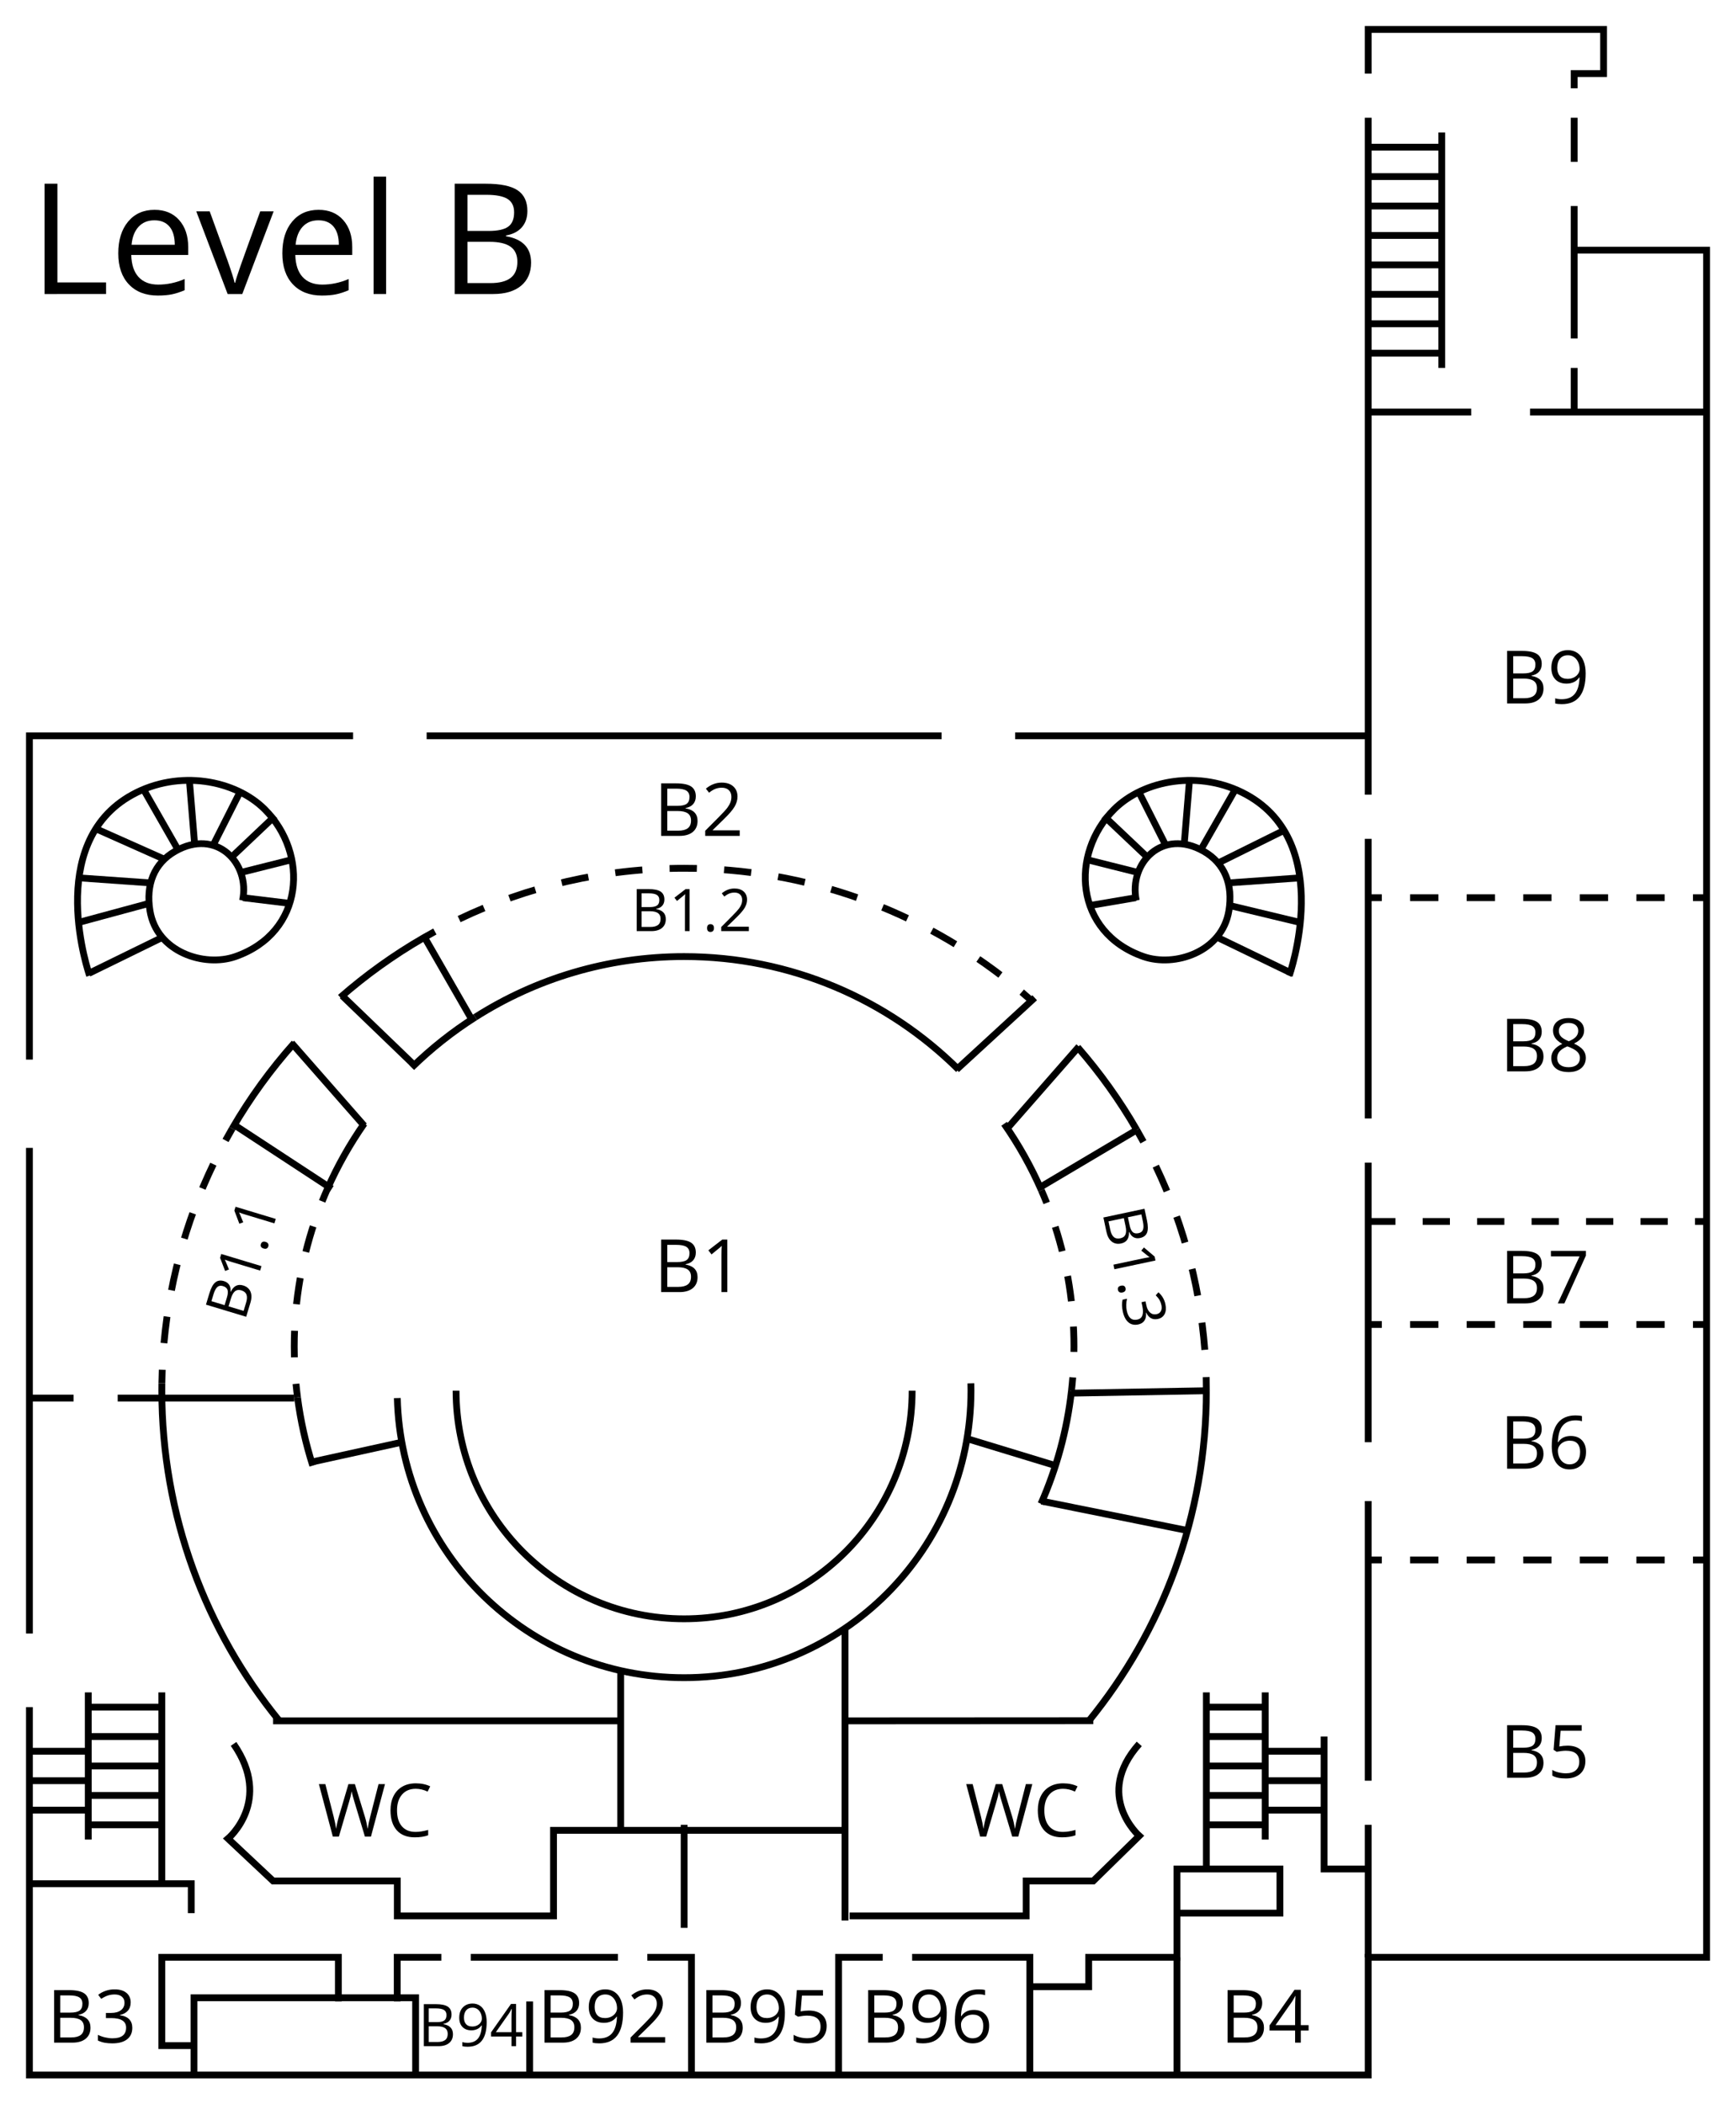 <svg xmlns="http://www.w3.org/2000/svg" xmlns:xlink="http://www.w3.org/1999/xlink" id="Layer_1" width="1020" height="1236" x="0" y="0" enable-background="new 0 0 1020 1236" version="1.1" viewBox="0 0 1020 1236" xml:space="preserve"><g><polyline fill="none" stroke="#000" stroke-miterlimit="10" stroke-width="4" points="17.288 622.373 17.288 432.203 207.458 432.203"/><line x1="250.678" x2="553.221" y1="432.203" y2="432.203" fill="none" stroke="#000" stroke-miterlimit="10" stroke-width="4"/><line x1="17.288" x2="43.22" y1="821.187" y2="821.187" fill="none" stroke="#000" stroke-miterlimit="10" stroke-width="4"/><line x1="596.44" x2="803.898" y1="432.203" y2="432.203" fill="none" stroke="#000" stroke-miterlimit="10" stroke-width="4"/><g><g><line x1="803.898" x2="811.898" y1="527.288" y2="527.288" fill="none" stroke="#000" stroke-miterlimit="10" stroke-width="4"/><line x1="828.518" x2="986.402" y1="527.288" y2="527.288" fill="none" stroke="#000" stroke-dasharray="16.619 16.619" stroke-miterlimit="10" stroke-width="4"/><line x1="994.712" x2="1002.712" y1="527.288" y2="527.288" fill="none" stroke="#000" stroke-miterlimit="10" stroke-width="4"/></g></g><line x1="803.898" x2="1002.712" y1="717.458" y2="717.458" fill="none" stroke="#000" stroke-dasharray="16 16" stroke-miterlimit="10" stroke-width="4"/><g><g><line x1="803.898" x2="811.898" y1="777.966" y2="777.966" fill="none" stroke="#000" stroke-miterlimit="10" stroke-width="4"/><line x1="828.518" x2="986.402" y1="777.966" y2="777.966" fill="none" stroke="#000" stroke-dasharray="16.619 16.619" stroke-miterlimit="10" stroke-width="4"/><line x1="994.712" x2="1002.712" y1="777.966" y2="777.966" fill="none" stroke="#000" stroke-miterlimit="10" stroke-width="4"/></g></g><g><g><line x1="803.898" x2="811.898" y1="916.271" y2="916.271" fill="none" stroke="#000" stroke-miterlimit="10" stroke-width="4"/><line x1="828.518" x2="986.402" y1="916.271" y2="916.271" fill="none" stroke="#000" stroke-dasharray="16.619 16.619" stroke-miterlimit="10" stroke-width="4"/><line x1="994.712" x2="1002.712" y1="916.271" y2="916.271" fill="none" stroke="#000" stroke-miterlimit="10" stroke-width="4"/></g></g><line x1="803.898" x2="864.407" y1="242.034" y2="242.034" fill="none" stroke="#000" stroke-miterlimit="10" stroke-width="4"/><line x1="898.983" x2="1002.712" y1="242.034" y2="242.034" fill="none" stroke="#000" stroke-miterlimit="10" stroke-width="4"/><polyline fill="none" stroke="#000" stroke-miterlimit="10" stroke-width="4" points="803.898 43.22 803.898 17.288 942.203 17.288 942.203 43.22 924.915 43.22 924.915 51.864"/><line x1="803.898" x2="803.898" y1="69.152" y2="466.779" fill="none" stroke="#000" stroke-miterlimit="10" stroke-width="4"/><line x1="803.898" x2="803.898" y1="492.712" y2="656.949" fill="none" stroke="#000" stroke-miterlimit="10" stroke-width="4"/><line x1="17.288" x2="17.288" y1="674.237" y2="959.491" fill="none" stroke="#000" stroke-miterlimit="10" stroke-width="4"/><line x1="803.898" x2="803.898" y1="682.881" y2="847.119" fill="none" stroke="#000" stroke-miterlimit="10" stroke-width="4"/><line x1="803.898" x2="803.898" y1="881.695" y2="1045.933" fill="none" stroke="#000" stroke-miterlimit="10" stroke-width="4"/><line x1="803.898" x2="803.898" y1="1071.864" y2="1149.661" fill="none" stroke="#000" stroke-miterlimit="10" stroke-width="4"/><line x1="924.915" x2="924.915" y1="69.152" y2="95.085" fill="none" stroke="#000" stroke-miterlimit="10" stroke-width="4"/><line x1="924.915" x2="924.915" y1="216.102" y2="242.034" fill="none" stroke="#000" stroke-miterlimit="10" stroke-width="4"/><line x1="924.915" x2="924.915" y1="121.017" y2="198.813" fill="none" stroke="#000" stroke-miterlimit="10" stroke-width="4"/><polyline fill="none" stroke="#000" stroke-miterlimit="10" stroke-width="4" points="924.915 146.949 1002.712 146.949 1002.712 1149.661 803.898 1149.661 803.898 1218.813 17.288 1218.813 17.288 1002.712"/><line x1="69.152" x2="172.881" y1="821.187" y2="821.187" fill="none" stroke="#000" stroke-miterlimit="10" stroke-width="4"/><g><path fill="none" stroke="#000" stroke-miterlimit="10" stroke-width="4" d="M52.637,573.041c0,0-27.3-77.501,25.16-106.262 c27.33-14.983,60.508-8.644,77.796,8.645c25.933,25.932,23.464,72.2-17.288,86.44c-18.246,6.378-46.183-2.562-50.188-26.924 c-2.545-15.474,2.52-27.874,14.684-34.872c24.362-14.017,44.385,6.985,39.712,28.866"/><line x1="52.201" x2="94.458" y1="571.724" y2="551.047" fill="none" stroke="#000" stroke-miterlimit="10" stroke-width="4"/><line x1="45.533" x2="87.597" y1="541.997" y2="530.613" fill="none" stroke="#000" stroke-miterlimit="10" stroke-width="4"/><line x1="47.353" x2="88.526" y1="515.702" y2="518.614" fill="none" stroke="#000" stroke-miterlimit="10" stroke-width="4"/><line x1="56.312" x2="96.575" y1="486.761" y2="504.694" fill="none" stroke="#000" stroke-miterlimit="10" stroke-width="4"/><line x1="84.318" x2="104.598" y1="463.652" y2="499.098" fill="none" stroke="#000" stroke-miterlimit="10" stroke-width="4"/><line x1="111.423" x2="114.365" y1="460.094" y2="495.853" fill="none" stroke="#000" stroke-miterlimit="10" stroke-width="4"/><line x1="141.027" x2="125.195" y1="465.18" y2="496.536" fill="none" stroke="#000" stroke-miterlimit="10" stroke-width="4"/><line x1="161.62" x2="136.051" y1="479.248" y2="503.454" fill="none" stroke="#000" stroke-miterlimit="10" stroke-width="4"/><line x1="172.51" x2="141.437" y1="504.694" y2="512.49" fill="none" stroke="#000" stroke-miterlimit="10" stroke-width="4"/><line x1="142.815" x2="170.201" y1="527.288" y2="530.613" fill="none" stroke="#000" stroke-miterlimit="10" stroke-width="4"/></g><g><path fill="none" stroke="#000" stroke-miterlimit="10" stroke-width="4" d="M757.525,573.041c0,0,27.3-77.501-25.16-106.262 c-27.329-14.983-60.509-8.644-77.797,8.645c-25.932,25.932-23.463,72.2,17.288,86.44c18.247,6.378,46.184-2.562,50.189-26.924 c2.545-15.474-2.521-27.874-14.685-34.872c-24.361-14.017-44.385,6.985-39.713,28.866"/><line x1="759.522" x2="715.703" y1="571.959" y2="550.798" fill="none" stroke="#000" stroke-miterlimit="10" stroke-width="4"/><line x1="764.629" x2="722.453" y1="541.997" y2="531.872" fill="none" stroke="#000" stroke-miterlimit="10" stroke-width="4"/><line x1="762.81" x2="721.636" y1="515.702" y2="518.614" fill="none" stroke="#000" stroke-miterlimit="10" stroke-width="4"/><line x1="754.446" x2="715.703" y1="487.73" y2="506.938" fill="none" stroke="#000" stroke-miterlimit="10" stroke-width="4"/><line x1="725.844" x2="705.563" y1="463.652" y2="499.098" fill="none" stroke="#000" stroke-miterlimit="10" stroke-width="4"/><line x1="698.738" x2="695.797" y1="460.094" y2="495.853" fill="none" stroke="#000" stroke-miterlimit="10" stroke-width="4"/><line x1="669.135" x2="684.967" y1="465.18" y2="496.536" fill="none" stroke="#000" stroke-miterlimit="10" stroke-width="4"/><line x1="648.541" x2="674.11" y1="479.248" y2="503.454" fill="none" stroke="#000" stroke-miterlimit="10" stroke-width="4"/><line x1="637.652" x2="668.725" y1="504.694" y2="512.49" fill="none" stroke="#000" stroke-miterlimit="10" stroke-width="4"/><line x1="667.346" x2="640.384" y1="527.288" y2="531.872" fill="none" stroke="#000" stroke-miterlimit="10" stroke-width="4"/></g><path fill="none" stroke="#000" stroke-miterlimit="10" stroke-width="4" d="M164.052,1010.715 c-43.11-52.849-68.967-120.329-68.967-193.851c0-1.443,0.012-2.887,0.034-4.326"/><path fill="none" stroke="#000" stroke-miterlimit="10" stroke-width="4" d="M708.813,816.864 c0,73.56-25.882,141.074-69.034,193.931"/><g><g><path fill="none" stroke="#000" stroke-miterlimit="10" stroke-width="4" d="M667.91,663.689 c1.332,2.308,2.635,4.635,3.908,6.98"/><path fill="none" stroke="#000" stroke-dasharray="16.041 16.041" stroke-miterlimit="10" stroke-width="4" d="M679.099,684.963c16.885,35.416,27.182,74.575,29.305,115.898"/><path fill="none" stroke="#000" stroke-miterlimit="10" stroke-width="4" d="M708.711,808.864 c0.068,2.658,0.103,5.325,0.103,8"/></g></g><path fill="none" stroke="#000" stroke-miterlimit="10" stroke-width="4" d="M633.178,615.113 c13.08,14.979,24.729,31.242,34.732,48.576"/><g><g><path fill="none" stroke="#000" stroke-miterlimit="10" stroke-width="4" d="M248.529,551.047 c2.307-1.334,4.633-2.64,6.977-3.915"/><path fill="none" stroke="#000" stroke-dasharray="16.015 16.015" stroke-miterlimit="10" stroke-width="4" d="M269.77,539.849C309.799,520.714,354.624,510,401.949,510c72.764,0,139.61,25.328,192.211,67.644"/><path fill="none" stroke="#000" stroke-miterlimit="10" stroke-width="4" d="M600.32,582.732 c2.033,1.725,4.043,3.475,6.03,5.25"/></g></g><path fill="none" stroke="#000" stroke-miterlimit="10" stroke-width="4" d="M199.937,585.872 c14.983-13.114,31.25-24.793,48.593-34.825"/><path fill="none" stroke="#000" stroke-miterlimit="10" stroke-width="4" d="M136.443,662.909 c10.464-18.006,22.708-34.851,36.488-50.295"/><g><g><path fill="none" stroke="#000" stroke-miterlimit="10" stroke-width="4" d="M95.119,812.538 c0.037-2.675,0.108-5.341,0.213-7.998"/><path fill="none" stroke="#000" stroke-dasharray="15.661 15.661" stroke-miterlimit="10" stroke-width="4" d="M96.344,788.91c3.621-40.102,14.957-77.978,32.512-112.133"/><path fill="none" stroke="#000" stroke-miterlimit="10" stroke-width="4" d="M132.517,669.874 c1.28-2.341,2.589-4.662,3.927-6.965"/></g></g><g><g><path fill="none" stroke="#000" stroke-miterlimit="10" stroke-width="4" d="M174.811,820.785 c-0.343-2.636-0.641-5.286-0.894-7.949"/><path fill="none" stroke="#000" stroke-dasharray="15.614 15.614" stroke-miterlimit="10" stroke-width="4" d="M172.967,797.252c-0.058-2.1-0.086-4.206-0.086-6.319c0-27.389,4.807-53.653,13.622-77.998"/><path fill="none" stroke="#000" stroke-miterlimit="10" stroke-width="4" d="M189.285,705.645 c0.994-2.477,2.031-4.933,3.108-7.366"/></g></g><path fill="none" stroke="#000" stroke-miterlimit="10" stroke-width="4" d="M183.75,860.849 c-4.128-12.895-7.146-26.287-8.939-40.063"/><path fill="none" stroke="#000" stroke-miterlimit="10" stroke-width="4" d="M629.553,816.986 c-2.646,23.341-8.797,45.618-17.913,66.291"/><g><g><path fill="none" stroke="#000" stroke-miterlimit="10" stroke-width="4" d="M611.897,699.174 c1.067,2.438,2.094,4.898,3.077,7.379"/><path fill="none" stroke="#000" stroke-dasharray="14.928 14.928" stroke-miterlimit="10" stroke-width="4" d="M620.018,720.602c7.143,22.159,10.999,45.794,10.999,70.331c0,3.563-0.081,7.107-0.242,10.631"/><path fill="none" stroke="#000" stroke-miterlimit="10" stroke-width="4" d="M630.312,809.023 c-0.208,2.667-0.462,5.322-0.76,7.963"/></g></g><path fill="none" stroke="#000" stroke-miterlimit="10" stroke-width="4" d="M589.983,660.077 c8.517,12.219,15.878,25.303,21.914,39.097"/><path fill="none" stroke="#000" stroke-miterlimit="10" stroke-width="4" d="M279.277,597.445 c35.463-22.534,77.544-35.581,122.672-35.581c62.885,0,119.852,25.342,161.245,66.367"/><path fill="none" stroke="#000" stroke-miterlimit="10" stroke-width="4" d="M241.907,627.045 c11.371-11.104,23.894-21.036,37.37-29.6"/><path fill="none" stroke="#000" stroke-miterlimit="10" stroke-width="4" d="M192.394,698.278 c5.985-13.511,13.236-26.337,21.606-38.324"/><path fill="none" stroke="#000" stroke-miterlimit="10" stroke-width="4" d="M570.453,812.538 c0.038,1.436,0.056,2.879,0.056,4.326c0,93.093-75.467,168.56-168.56,168.56c-91.649,0-166.217-73.146-168.509-164.237"/><path fill="none" stroke="#000" stroke-miterlimit="10" stroke-width="4" d="M535.933,816.864 c0,73.998-59.985,133.983-133.983,133.983s-133.983-59.985-133.983-133.983"/><path fill="none" stroke="#000" stroke-miterlimit="10" stroke-width="4" d="M268.033,812.542"/><line x1="137.701" x2="194.939" y1="660.767" y2="698.278" fill="none" stroke="#000" stroke-miterlimit="10" stroke-width="4"/><line x1="171.319" x2="214" y1="612.614" y2="661.264" fill="none" stroke="#000" stroke-miterlimit="10" stroke-width="4"/><line x1="201.062" x2="244.041" y1="584.893" y2="626.264" fill="none" stroke="#000" stroke-miterlimit="10" stroke-width="4"/><line x1="248.529" x2="277.18" y1="548.991" y2="598.805" fill="none" stroke="#000" stroke-miterlimit="10" stroke-width="4"/><line x1="562.034" x2="607.934" y1="628.231" y2="586.045" fill="none" stroke="#000" stroke-miterlimit="10" stroke-width="4"/><line x1="591.846" x2="633.953" y1="662.792" y2="614.713" fill="none" stroke="#000" stroke-miterlimit="10" stroke-width="4"/><line x1="611.095" x2="667.91" y1="697.375" y2="663.689" fill="none" stroke="#000" stroke-miterlimit="10" stroke-width="4"/><line x1="629.399" x2="709.826" y1="818.306" y2="816.864" fill="none" stroke="#000" stroke-miterlimit="10" stroke-width="4"/><line x1="568.153" x2="620.141" y1="845.017" y2="860.849" fill="none" stroke="#000" stroke-miterlimit="10" stroke-width="4"/><line x1="611.897" x2="697.696" y1="881.695" y2="898.983" fill="none" stroke="#000" stroke-miterlimit="10" stroke-width="4"/><line x1="182.637" x2="236.1" y1="858.869" y2="847.119" fill="none" stroke="#000" stroke-miterlimit="10" stroke-width="4"/><line x1="160.455" x2="364.672" y1="1010.795" y2="1010.795" fill="none" stroke="#000" stroke-miterlimit="10" stroke-width="4"/><line x1="496.494" x2="642.362" y1="1010.795" y2="1010.715" fill="none" stroke="#000" stroke-miterlimit="10" stroke-width="4"/><line x1="364.672" x2="364.672" y1="981.279" y2="1075.105" fill="none" stroke="#000" stroke-miterlimit="10" stroke-width="4"/><line x1="496.494" x2="496.494" y1="956.428" y2="1128.051" fill="none" stroke="#000" stroke-miterlimit="10" stroke-width="4"/><line x1="401.975" x2="401.975" y1="1071.864" y2="1132.373" fill="none" stroke="#000" stroke-miterlimit="10" stroke-width="4"/><path fill="none" stroke="#000" stroke-miterlimit="10" stroke-width="4" d="M496.494,1075.105H325.233v50.244H233.44v-20.529 h-72.985l-26.472-24.852c0,0,26.472-22.151,3.241-55.646"/><path fill="none" stroke="#000" stroke-miterlimit="10" stroke-width="4" d="M499.195,1125.35h103.729v-20.529h39.438 l27.013-26.473c0,0-27.013-23.771,0-54.025"/><polyline fill="none" stroke="#000" stroke-miterlimit="10" stroke-width="4" points="113.994 1218.813 113.994 1173.433 244.195 1173.433 244.195 1218.813"/><polyline fill="none" stroke="#000" stroke-miterlimit="10" stroke-width="4" points="112.373 1201.525 95.085 1201.525 95.085 1149.661 198.813 1149.661 198.813 1175.594"/><polyline fill="none" stroke="#000" stroke-miterlimit="10" stroke-width="4" points="233.39 1175.594 233.39 1149.661 259.322 1149.661"/><polyline fill="none" stroke="#000" stroke-miterlimit="10" stroke-width="4" points="380.339 1149.661 406.271 1149.661 406.271 1218.813"/><polyline fill="none" stroke="#000" stroke-miterlimit="10" stroke-width="4" points="518.645 1149.661 492.712 1149.661 492.712 1218.813"/><polyline fill="none" stroke="#000" stroke-miterlimit="10" stroke-width="4" points="535.933 1149.661 605.085 1149.661 605.085 1218.813"/><polyline fill="none" stroke="#000" stroke-miterlimit="10" stroke-width="4" points="605.085 1166.949 639.661 1166.949 639.661 1149.661 691.525 1149.661 691.525 1097.797 752.034 1097.797 752.034 1123.729 691.525 1123.729"/><polyline fill="none" stroke="#000" stroke-miterlimit="10" stroke-width="4" points="777.966 1020 777.966 1097.797 803.898 1097.797"/><line x1="691.525" x2="691.525" y1="1149.661" y2="1218.813" fill="none" stroke="#000" stroke-miterlimit="10" stroke-width="4"/><line x1="708.813" x2="708.813" y1="994.067" y2="1097.797" fill="none" stroke="#000" stroke-miterlimit="10" stroke-width="4"/><line x1="743.39" x2="743.39" y1="994.067" y2="1080.509" fill="none" stroke="#000" stroke-miterlimit="10" stroke-width="4"/><line x1="708.813" x2="743.39" y1="1002.712" y2="1002.712" fill="none" stroke="#000" stroke-miterlimit="10" stroke-width="4"/><line x1="708.813" x2="743.39" y1="1020" y2="1020" fill="none" stroke="#000" stroke-miterlimit="10" stroke-width="4"/><line x1="708.813" x2="743.39" y1="1037.288" y2="1037.288" fill="none" stroke="#000" stroke-miterlimit="10" stroke-width="4"/><line x1="708.813" x2="743.39" y1="1054.576" y2="1054.576" fill="none" stroke="#000" stroke-miterlimit="10" stroke-width="4"/><line x1="708.813" x2="743.39" y1="1071.864" y2="1071.864" fill="none" stroke="#000" stroke-miterlimit="10" stroke-width="4"/><line x1="743.39" x2="777.966" y1="1028.645" y2="1028.645" fill="none" stroke="#000" stroke-miterlimit="10" stroke-width="4"/><line x1="743.39" x2="777.966" y1="1045.933" y2="1045.933" fill="none" stroke="#000" stroke-miterlimit="10" stroke-width="4"/><line x1="743.39" x2="777.966" y1="1063.221" y2="1063.221" fill="none" stroke="#000" stroke-miterlimit="10" stroke-width="4"/><polyline fill="none" stroke="#000" stroke-miterlimit="10" stroke-width="4" points="17.288 1106.44 112.373 1106.44 112.373 1123.729"/><line x1="95.085" x2="95.085" y1="994.067" y2="1106.44" fill="none" stroke="#000" stroke-miterlimit="10" stroke-width="4"/><line x1="51.864" x2="51.864" y1="994.067" y2="1080.509" fill="none" stroke="#000" stroke-miterlimit="10" stroke-width="4"/><line x1="51.864" x2="95.085" y1="1002.712" y2="1002.712" fill="none" stroke="#000" stroke-miterlimit="10" stroke-width="4"/><line x1="51.864" x2="95.085" y1="1020" y2="1020" fill="none" stroke="#000" stroke-miterlimit="10" stroke-width="4"/><line x1="51.864" x2="95.085" y1="1037.288" y2="1037.288" fill="none" stroke="#000" stroke-miterlimit="10" stroke-width="4"/><line x1="51.864" x2="95.085" y1="1054.576" y2="1054.576" fill="none" stroke="#000" stroke-miterlimit="10" stroke-width="4"/><line x1="51.864" x2="95.085" y1="1071.864" y2="1071.864" fill="none" stroke="#000" stroke-miterlimit="10" stroke-width="4"/><line x1="17.288" x2="51.864" y1="1028.645" y2="1028.645" fill="none" stroke="#000" stroke-miterlimit="10" stroke-width="4"/><line x1="17.288" x2="51.864" y1="1045.933" y2="1045.933" fill="none" stroke="#000" stroke-miterlimit="10" stroke-width="4"/><line x1="17.288" x2="51.864" y1="1063.221" y2="1063.221" fill="none" stroke="#000" stroke-miterlimit="10" stroke-width="4"/><line x1="847.119" x2="847.119" y1="77.796" y2="216.102" fill="none" stroke="#000" stroke-miterlimit="10" stroke-width="4"/><line x1="803.898" x2="847.119" y1="86.44" y2="86.44" fill="none" stroke="#000" stroke-miterlimit="10" stroke-width="4"/><line x1="803.898" x2="847.119" y1="103.729" y2="103.729" fill="none" stroke="#000" stroke-miterlimit="10" stroke-width="4"/><line x1="803.898" x2="847.119" y1="121.017" y2="121.017" fill="none" stroke="#000" stroke-miterlimit="10" stroke-width="4"/><line x1="803.898" x2="847.119" y1="138.305" y2="138.305" fill="none" stroke="#000" stroke-miterlimit="10" stroke-width="4"/><line x1="803.898" x2="847.119" y1="155.593" y2="155.593" fill="none" stroke="#000" stroke-miterlimit="10" stroke-width="4"/><line x1="803.898" x2="847.119" y1="172.881" y2="172.881" fill="none" stroke="#000" stroke-miterlimit="10" stroke-width="4"/><line x1="803.898" x2="847.119" y1="190.17" y2="190.17" fill="none" stroke="#000" stroke-miterlimit="10" stroke-width="4"/><line x1="803.898" x2="847.119" y1="207.458" y2="207.458" fill="none" stroke="#000" stroke-miterlimit="10" stroke-width="4"/><g><path d="M885.511,382.33h8.716c4.094,0,7.056,0.612,8.885,1.836c1.828,1.224,2.743,3.158,2.743,5.804 c0,1.829-0.511,3.338-1.53,4.526c-1.021,1.189-2.508,1.96-4.463,2.312v0.211c4.685,0.802,7.027,3.264,7.027,7.386 c0,2.758-0.933,4.91-2.797,6.458s-4.471,2.321-7.818,2.321h-10.763V382.33z M889.098,395.541h5.909 c2.532,0,4.354-0.397,5.466-1.192s1.667-2.135,1.667-4.021c0-1.73-0.619-2.979-1.856-3.746c-1.238-0.767-3.208-1.149-5.909-1.149 h-5.276V395.541z M889.098,398.58v11.544h6.437c2.49,0,4.365-0.482,5.625-1.446c1.259-0.963,1.889-2.473,1.889-4.526 c0-1.913-0.644-3.32-1.932-4.221c-1.287-0.9-3.246-1.351-5.877-1.351H889.098z"/><path d="M931.664,395.499c0,12.071-4.671,18.106-14.013,18.106c-1.632,0-2.926-0.141-3.883-0.422v-3.018 c1.125,0.366,2.406,0.549,3.841,0.549c3.377,0,5.927-1.045,7.65-3.134c1.723-2.09,2.662-5.294,2.817-9.613h-0.254 c-0.773,1.168-1.801,2.058-3.081,2.67c-1.28,0.611-2.722,0.918-4.326,0.918c-2.729,0-4.896-0.816-6.5-2.448 c-1.604-1.632-2.405-3.911-2.405-6.838c0-3.207,0.896-5.74,2.69-7.597c1.794-1.857,4.153-2.786,7.08-2.786 c2.097,0,3.929,0.538,5.498,1.614c1.568,1.076,2.774,2.646,3.619,4.706C931.242,390.269,931.664,392.699,931.664,395.499z M921.281,384.884c-2.012,0-3.566,0.647-4.664,1.941c-1.097,1.295-1.646,3.096-1.646,5.402c0,2.026,0.506,3.619,1.52,4.78 c1.013,1.16,2.554,1.741,4.621,1.741c1.28,0,2.459-0.261,3.535-0.781s1.924-1.23,2.543-2.132c0.619-0.899,0.929-1.843,0.929-2.827 c0-1.478-0.289-2.842-0.865-4.095c-0.577-1.252-1.383-2.236-2.417-2.954C923.804,385.242,922.618,384.884,921.281,384.884z"/></g><g><path d="M885.511,598.432h8.716c4.094,0,7.056,0.612,8.885,1.836c1.828,1.224,2.743,3.158,2.743,5.804 c0,1.829-0.511,3.338-1.53,4.526c-1.021,1.189-2.508,1.96-4.463,2.312v0.211c4.685,0.802,7.027,3.264,7.027,7.386 c0,2.758-0.933,4.91-2.797,6.458s-4.471,2.321-7.818,2.321h-10.763V598.432z M889.098,611.643h5.909 c2.532,0,4.354-0.397,5.466-1.192s1.667-2.135,1.667-4.021c0-1.73-0.619-2.979-1.856-3.746c-1.238-0.767-3.208-1.149-5.909-1.149 h-5.276V611.643z M889.098,614.682v11.544h6.437c2.49,0,4.365-0.482,5.625-1.446c1.259-0.963,1.889-2.473,1.889-4.526 c0-1.913-0.644-3.32-1.932-4.221c-1.287-0.9-3.246-1.351-5.877-1.351H889.098z"/><path d="M921.598,597.988c2.814,0,5.044,0.654,6.69,1.963c1.646,1.309,2.469,3.116,2.469,5.424c0,1.52-0.472,2.905-1.414,4.157 s-2.448,2.392-4.516,3.419c2.504,1.195,4.284,2.451,5.339,3.767c1.056,1.315,1.583,2.839,1.583,4.569 c0,2.561-0.894,4.604-2.681,6.131c-1.786,1.526-4.234,2.289-7.344,2.289c-3.292,0-5.824-0.721-7.598-2.163 c-1.772-1.441-2.659-3.485-2.659-6.131c0-3.531,2.153-6.281,6.458-8.251c-1.941-1.098-3.334-2.282-4.179-3.556 c-0.844-1.273-1.266-2.698-1.266-4.274c0-2.236,0.826-4.02,2.479-5.35C916.614,598.653,918.826,597.988,921.598,597.988z M914.93,621.498c0,1.688,0.587,3.004,1.762,3.946s2.824,1.414,4.949,1.414c2.096,0,3.728-0.492,4.896-1.478 c1.168-0.984,1.752-2.335,1.752-4.052c0-1.364-0.549-2.578-1.646-3.641c-1.098-1.062-3.011-2.093-5.74-3.092 c-2.097,0.9-3.616,1.896-4.559,2.986C915.4,618.674,914.93,619.979,914.93,621.498z M921.556,600.837 c-1.759,0-3.138,0.423-4.136,1.267c-1,0.845-1.499,1.97-1.499,3.377c0,1.294,0.415,2.405,1.245,3.334s2.364,1.857,4.601,2.786 c2.012-0.845,3.437-1.752,4.273-2.723s1.256-2.104,1.256-3.397c0-1.421-0.51-2.55-1.53-3.388 C924.746,601.256,923.343,600.837,921.556,600.837z"/></g><g><path d="M885.511,734.736h8.716c4.094,0,7.056,0.612,8.885,1.836c1.828,1.224,2.743,3.158,2.743,5.804 c0,1.829-0.511,3.338-1.53,4.526c-1.021,1.189-2.508,1.96-4.463,2.312v0.211c4.685,0.802,7.027,3.264,7.027,7.386 c0,2.758-0.933,4.91-2.797,6.458s-4.471,2.321-7.818,2.321h-10.763V734.736z M889.098,747.947h5.909 c2.532,0,4.354-0.397,5.466-1.192s1.667-2.135,1.667-4.021c0-1.73-0.619-2.979-1.856-3.746c-1.238-0.767-3.208-1.149-5.909-1.149 h-5.276V747.947z M889.098,750.986v11.544h6.437c2.49,0,4.365-0.482,5.625-1.446c1.259-0.963,1.889-2.473,1.889-4.526 c0-1.913-0.644-3.32-1.932-4.221c-1.287-0.9-3.246-1.351-5.877-1.351H889.098z"/><path d="M915.288,765.59l12.789-27.625h-16.82v-3.229h20.534v2.807l-12.62,28.047H915.288z"/></g><g><path d="M885.511,831.82h8.716c4.094,0,7.056,0.612,8.885,1.836c1.828,1.224,2.743,3.158,2.743,5.804 c0,1.829-0.511,3.338-1.53,4.526c-1.021,1.189-2.508,1.96-4.463,2.312v0.211c4.685,0.802,7.027,3.264,7.027,7.386 c0,2.758-0.933,4.91-2.797,6.458s-4.471,2.321-7.818,2.321h-10.763V831.82z M889.098,845.031h5.909 c2.532,0,4.354-0.397,5.466-1.192s1.667-2.135,1.667-4.021c0-1.73-0.619-2.979-1.856-3.746c-1.238-0.767-3.208-1.149-5.909-1.149 h-5.276V845.031z M889.098,848.07v11.544h6.437c2.49,0,4.365-0.482,5.625-1.446c1.259-0.963,1.889-2.473,1.889-4.526 c0-1.913-0.644-3.32-1.932-4.221c-1.287-0.9-3.246-1.351-5.877-1.351H889.098z"/><path d="M911.742,849.484c0-6.064,1.179-10.598,3.535-13.602s5.842-4.506,10.457-4.506c1.59,0,2.842,0.134,3.757,0.401v3.018 c-1.084-0.352-2.322-0.527-3.715-0.527c-3.307,0-5.832,1.03-7.576,3.092c-1.744,2.061-2.701,5.3-2.87,9.718h0.253 c1.548-2.42,3.996-3.63,7.345-3.63c2.771,0,4.955,0.837,6.553,2.512c1.597,1.674,2.395,3.946,2.395,6.816 c0,3.208-0.875,5.729-2.627,7.565s-4.119,2.754-7.102,2.754c-3.193,0-5.727-1.199-7.597-3.598 C912.678,857.1,911.742,853.761,911.742,849.484z M922.104,860.12c1.998,0,3.549-0.629,4.653-1.889 c1.104-1.259,1.656-3.077,1.656-5.455c0-2.04-0.514-3.644-1.54-4.812c-1.027-1.168-2.561-1.752-4.601-1.752 c-1.267,0-2.427,0.261-3.482,0.781c-1.055,0.521-1.896,1.238-2.521,2.152c-0.626,0.915-0.939,1.864-0.939,2.849 c0,1.449,0.281,2.8,0.845,4.052c0.562,1.253,1.36,2.245,2.395,2.976C919.604,859.755,920.782,860.12,922.104,860.12z"/></g><g><path d="M885.511,1013.346h8.716c4.094,0,7.056,0.612,8.885,1.836c1.828,1.224,2.743,3.158,2.743,5.804 c0,1.829-0.511,3.338-1.53,4.526c-1.021,1.189-2.508,1.96-4.463,2.312v0.211c4.685,0.802,7.027,3.264,7.027,7.386 c0,2.758-0.933,4.91-2.797,6.458s-4.471,2.321-7.818,2.321h-10.763V1013.346z M889.098,1026.557h5.909 c2.532,0,4.354-0.397,5.466-1.192s1.667-2.135,1.667-4.021c0-1.73-0.619-2.979-1.856-3.746c-1.238-0.767-3.208-1.149-5.909-1.149 h-5.276V1026.557z M889.098,1029.596v11.544h6.437c2.49,0,4.365-0.482,5.625-1.446c1.259-0.963,1.889-2.473,1.889-4.526 c0-1.913-0.644-3.32-1.932-4.221c-1.287-0.9-3.246-1.351-5.877-1.351H889.098z"/><path d="M921.028,1025.354c3.25,0,5.807,0.806,7.671,2.416c1.864,1.611,2.797,3.817,2.797,6.616c0,3.194-1.017,5.698-3.05,7.513 c-2.033,1.815-4.837,2.723-8.41,2.723c-3.475,0-6.127-0.556-7.956-1.667v-3.377c0.984,0.634,2.209,1.13,3.672,1.488 c1.464,0.358,2.905,0.538,4.326,0.538c2.477,0,4.4-0.584,5.772-1.752c1.371-1.167,2.058-2.855,2.058-5.064 c0-4.306-2.638-6.458-7.914-6.458c-1.337,0-3.123,0.204-5.36,0.612l-1.814-1.161l1.16-14.435h15.343v3.229h-12.346l-0.781,9.265 C917.813,1025.516,919.424,1025.354,921.028,1025.354z"/></g><g><path d="M721.272,1168.939h8.716c4.094,0,7.056,0.612,8.885,1.836c1.828,1.224,2.743,3.158,2.743,5.804 c0,1.829-0.511,3.338-1.53,4.526c-1.021,1.189-2.508,1.96-4.463,2.312v0.211c4.685,0.802,7.027,3.264,7.027,7.386 c0,2.758-0.933,4.91-2.797,6.458s-4.471,2.321-7.818,2.321h-10.763V1168.939z M724.859,1182.15h5.909 c2.532,0,4.354-0.397,5.466-1.192s1.667-2.135,1.667-4.021c0-1.73-0.619-2.979-1.856-3.746c-1.238-0.767-3.208-1.149-5.909-1.149 h-5.276V1182.15z M724.859,1185.189v11.544h6.437c2.49,0,4.365-0.482,5.625-1.446c1.259-0.963,1.889-2.473,1.889-4.526 c0-1.913-0.644-3.32-1.932-4.221c-1.287-0.9-3.246-1.351-5.877-1.351H724.859z"/><path d="M768.882,1192.702h-4.579v7.091h-3.355v-7.091h-15.005v-3.06l14.646-20.872h3.714v20.745h4.579V1192.702z M760.947,1189.516v-10.257c0-2.012,0.07-4.284,0.211-6.816h-0.169c-0.675,1.351-1.309,2.47-1.899,3.355l-9.644,13.718H760.947z"/></g><g><path d="M510.104,1168.939h8.716c4.094,0,7.056,0.612,8.885,1.836c1.828,1.224,2.743,3.158,2.743,5.804 c0,1.829-0.511,3.338-1.53,4.526c-1.021,1.189-2.508,1.96-4.463,2.312v0.211c4.685,0.802,7.027,3.264,7.027,7.386 c0,2.758-0.933,4.91-2.797,6.458s-4.471,2.321-7.818,2.321h-10.763V1168.939z M513.69,1182.15h5.909 c2.532,0,4.354-0.397,5.466-1.192s1.667-2.135,1.667-4.021c0-1.73-0.619-2.979-1.856-3.746c-1.238-0.767-3.208-1.149-5.909-1.149 h-5.276V1182.15z M513.69,1185.189v11.544h6.437c2.49,0,4.365-0.482,5.625-1.446c1.259-0.963,1.889-2.473,1.889-4.526 c0-1.913-0.644-3.32-1.932-4.221c-1.287-0.9-3.246-1.351-5.877-1.351H513.69z"/><path d="M556.257,1182.108c0,12.071-4.671,18.106-14.013,18.106c-1.632,0-2.926-0.141-3.883-0.422v-3.018 c1.125,0.366,2.406,0.549,3.841,0.549c3.377,0,5.927-1.045,7.65-3.134c1.723-2.09,2.662-5.294,2.817-9.613h-0.254 c-0.773,1.168-1.801,2.058-3.081,2.67c-1.28,0.611-2.722,0.918-4.326,0.918c-2.729,0-4.896-0.816-6.5-2.448 c-1.604-1.632-2.405-3.911-2.405-6.838c0-3.207,0.896-5.74,2.69-7.597c1.794-1.857,4.153-2.786,7.08-2.786 c2.097,0,3.929,0.538,5.498,1.614c1.568,1.076,2.774,2.646,3.619,4.706C555.835,1176.878,556.257,1179.309,556.257,1182.108z M545.874,1171.493c-2.012,0-3.566,0.647-4.664,1.941c-1.097,1.295-1.646,3.096-1.646,5.402c0,2.026,0.506,3.619,1.52,4.78 c1.013,1.16,2.554,1.741,4.621,1.741c1.28,0,2.459-0.261,3.535-0.781s1.924-1.23,2.543-2.132c0.619-0.899,0.929-1.843,0.929-2.827 c0-1.478-0.289-2.842-0.865-4.095c-0.577-1.252-1.383-2.236-2.417-2.954C548.396,1171.852,547.211,1171.493,545.874,1171.493z"/><path d="M561.047,1186.604c0-6.064,1.179-10.598,3.535-13.602s5.842-4.506,10.457-4.506c1.59,0,2.842,0.134,3.757,0.401v3.018 c-1.084-0.352-2.322-0.527-3.715-0.527c-3.307,0-5.832,1.03-7.576,3.092c-1.744,2.061-2.701,5.3-2.87,9.718h0.253 c1.548-2.42,3.996-3.63,7.345-3.63c2.771,0,4.955,0.837,6.553,2.512c1.597,1.674,2.395,3.946,2.395,6.816 c0,3.208-0.875,5.729-2.627,7.565s-4.119,2.754-7.102,2.754c-3.193,0-5.727-1.199-7.597-3.598 C561.982,1194.219,561.047,1190.88,561.047,1186.604z M571.409,1197.239c1.998,0,3.549-0.629,4.653-1.889 c1.104-1.259,1.656-3.077,1.656-5.455c0-2.04-0.514-3.644-1.54-4.812c-1.027-1.168-2.561-1.752-4.601-1.752 c-1.267,0-2.427,0.261-3.482,0.781c-1.055,0.521-1.896,1.238-2.521,2.152c-0.626,0.915-0.939,1.864-0.939,2.849 c0,1.449,0.281,2.8,0.845,4.052c0.562,1.253,1.36,2.245,2.395,2.976C568.908,1196.874,570.087,1197.239,571.409,1197.239z"/></g><g><path d="M415.018,1168.939h8.716c4.094,0,7.056,0.612,8.885,1.836c1.828,1.224,2.743,3.158,2.743,5.804 c0,1.829-0.511,3.338-1.53,4.526c-1.021,1.189-2.508,1.96-4.463,2.312v0.211c4.685,0.802,7.027,3.264,7.027,7.386 c0,2.758-0.933,4.91-2.797,6.458s-4.471,2.321-7.818,2.321h-10.763V1168.939z M418.604,1182.15h5.909 c2.532,0,4.354-0.397,5.466-1.192s1.667-2.135,1.667-4.021c0-1.73-0.619-2.979-1.856-3.746c-1.238-0.767-3.208-1.149-5.909-1.149 h-5.276V1182.15z M418.604,1185.189v11.544h6.437c2.49,0,4.365-0.482,5.625-1.446c1.259-0.963,1.889-2.473,1.889-4.526 c0-1.913-0.644-3.32-1.932-4.221c-1.287-0.9-3.246-1.351-5.877-1.351H418.604z"/><path d="M461.171,1182.108c0,12.071-4.671,18.106-14.013,18.106c-1.632,0-2.926-0.141-3.883-0.422v-3.018 c1.125,0.366,2.406,0.549,3.841,0.549c3.377,0,5.927-1.045,7.65-3.134c1.723-2.09,2.662-5.294,2.817-9.613h-0.254 c-0.773,1.168-1.801,2.058-3.081,2.67c-1.28,0.611-2.722,0.918-4.326,0.918c-2.729,0-4.896-0.816-6.5-2.448 c-1.604-1.632-2.405-3.911-2.405-6.838c0-3.207,0.896-5.74,2.69-7.597c1.794-1.857,4.153-2.786,7.08-2.786 c2.097,0,3.929,0.538,5.498,1.614c1.568,1.076,2.774,2.646,3.619,4.706C460.749,1176.878,461.171,1179.309,461.171,1182.108z M450.788,1171.493c-2.012,0-3.566,0.647-4.664,1.941c-1.097,1.295-1.646,3.096-1.646,5.402c0,2.026,0.506,3.619,1.52,4.78 c1.013,1.16,2.554,1.741,4.621,1.741c1.28,0,2.459-0.261,3.535-0.781s1.924-1.23,2.543-2.132c0.619-0.899,0.929-1.843,0.929-2.827 c0-1.478-0.289-2.842-0.865-4.095c-0.577-1.252-1.383-2.236-2.417-2.954C453.311,1171.852,452.125,1171.493,450.788,1171.493z"/><path d="M475.247,1180.947c3.25,0,5.807,0.806,7.671,2.416c1.864,1.611,2.797,3.817,2.797,6.616c0,3.194-1.017,5.698-3.05,7.513 c-2.033,1.815-4.837,2.723-8.41,2.723c-3.475,0-6.127-0.556-7.956-1.667v-3.377c0.984,0.634,2.209,1.13,3.672,1.488 c1.464,0.358,2.905,0.538,4.326,0.538c2.477,0,4.4-0.584,5.772-1.752c1.371-1.167,2.058-2.855,2.058-5.064 c0-4.306-2.638-6.458-7.914-6.458c-1.337,0-3.123,0.204-5.36,0.612l-1.814-1.161l1.16-14.435h15.343v3.229h-12.346l-0.781,9.265 C472.032,1181.109,473.643,1180.947,475.247,1180.947z"/></g><g><path d="M319.934,1168.939h8.716c4.094,0,7.056,0.612,8.885,1.836c1.828,1.224,2.743,3.158,2.743,5.804 c0,1.829-0.511,3.338-1.53,4.526c-1.021,1.189-2.508,1.96-4.463,2.312v0.211c4.685,0.802,7.027,3.264,7.027,7.386 c0,2.758-0.933,4.91-2.797,6.458s-4.471,2.321-7.818,2.321h-10.763V1168.939z M323.521,1182.15h5.909 c2.532,0,4.354-0.397,5.466-1.192s1.667-2.135,1.667-4.021c0-1.73-0.619-2.979-1.856-3.746c-1.238-0.767-3.208-1.149-5.909-1.149 h-5.276V1182.15z M323.521,1185.189v11.544h6.437c2.49,0,4.365-0.482,5.625-1.446c1.259-0.963,1.889-2.473,1.889-4.526 c0-1.913-0.644-3.32-1.932-4.221c-1.287-0.9-3.246-1.351-5.877-1.351H323.521z"/><path d="M366.087,1182.108c0,12.071-4.671,18.106-14.013,18.106c-1.632,0-2.926-0.141-3.883-0.422v-3.018 c1.125,0.366,2.406,0.549,3.841,0.549c3.377,0,5.927-1.045,7.65-3.134c1.723-2.09,2.662-5.294,2.817-9.613h-0.254 c-0.773,1.168-1.801,2.058-3.081,2.67c-1.28,0.611-2.722,0.918-4.326,0.918c-2.729,0-4.896-0.816-6.5-2.448 c-1.604-1.632-2.405-3.911-2.405-6.838c0-3.207,0.896-5.74,2.69-7.597c1.794-1.857,4.153-2.786,7.08-2.786 c2.097,0,3.929,0.538,5.498,1.614c1.568,1.076,2.774,2.646,3.619,4.706C365.665,1176.878,366.087,1179.309,366.087,1182.108z M355.704,1171.493c-2.012,0-3.566,0.647-4.664,1.941c-1.097,1.295-1.646,3.096-1.646,5.402c0,2.026,0.506,3.619,1.52,4.78 c1.013,1.16,2.554,1.741,4.621,1.741c1.28,0,2.459-0.261,3.535-0.781s1.924-1.23,2.543-2.132c0.619-0.899,0.929-1.843,0.929-2.827 c0-1.478-0.289-2.842-0.865-4.095c-0.577-1.252-1.383-2.236-2.417-2.954C358.227,1171.852,357.041,1171.493,355.704,1171.493z"/><path d="M390.799,1199.793h-20.28v-3.018l8.125-8.167c2.476-2.505,4.107-4.291,4.896-5.36s1.379-2.11,1.773-3.124 c0.394-1.013,0.591-2.103,0.591-3.271c0-1.646-0.5-2.951-1.498-3.915c-1-0.964-2.385-1.445-4.158-1.445 c-1.28,0-2.493,0.211-3.64,0.633c-1.147,0.422-2.424,1.189-3.831,2.301l-1.856-2.385c2.842-2.364,5.937-3.546,9.285-3.546 c2.898,0,5.171,0.742,6.816,2.227c1.646,1.484,2.47,3.479,2.47,5.982c0,1.956-0.549,3.891-1.646,5.804 c-1.098,1.914-3.151,4.334-6.162,7.26l-6.753,6.605v0.169h15.869V1199.793z"/></g><g><path d="M31.789,1168.943h8.716c4.094,0,7.056,0.612,8.885,1.836c1.829,1.224,2.744,3.158,2.744,5.804 c0,1.829-0.51,3.338-1.53,4.526c-1.02,1.189-2.508,1.96-4.463,2.312v0.211c4.685,0.802,7.027,3.264,7.027,7.386 c0,2.758-0.932,4.91-2.796,6.458c-1.864,1.548-4.471,2.321-7.819,2.321H31.789V1168.943z M35.376,1182.154h5.909 c2.533,0,4.354-0.397,5.466-1.192c1.111-0.795,1.667-2.135,1.667-4.021c0-1.73-0.619-2.979-1.857-3.746 c-1.238-0.767-3.208-1.149-5.909-1.149h-5.276V1182.154z M35.376,1185.193v11.544h6.437c2.49,0,4.365-0.482,5.624-1.446 c1.259-0.963,1.889-2.473,1.889-4.526c0-1.913-0.644-3.32-1.931-4.221c-1.288-0.9-3.247-1.351-5.877-1.351H35.376z"/><path d="M76.782,1176.203c0,1.97-0.553,3.58-1.657,4.833c-1.104,1.252-2.67,2.089-4.696,2.511v0.169 c2.476,0.31,4.312,1.098,5.508,2.363c1.196,1.267,1.794,2.927,1.794,4.98c0,2.941-1.021,5.202-3.06,6.785 c-2.041,1.583-4.938,2.374-8.695,2.374c-1.632,0-3.127-0.123-4.484-0.369c-1.358-0.246-2.677-0.679-3.957-1.298v-3.334 c1.336,0.661,2.761,1.164,4.273,1.509c1.512,0.345,2.944,0.517,4.294,0.517c5.332,0,7.999-2.089,7.999-6.268 c0-3.742-2.941-5.613-8.821-5.613h-3.039v-3.019h3.081c2.406,0,4.312-0.53,5.719-1.593c1.407-1.062,2.11-2.536,2.11-4.422 c0-1.505-0.517-2.687-1.551-3.545s-2.438-1.287-4.21-1.287c-1.351,0-2.625,0.183-3.82,0.549c-1.196,0.365-2.561,1.041-4.094,2.025 l-1.773-2.363c1.267-0.999,2.726-1.783,4.379-2.354c1.653-0.569,3.394-0.854,5.223-0.854c2.997,0,5.325,0.686,6.985,2.058 C75.951,1171.93,76.782,1173.812,76.782,1176.203z"/></g><g><path d="M388.478,728.092h8.716c4.094,0,7.056,0.612,8.885,1.836c1.828,1.224,2.743,3.158,2.743,5.804 c0,1.829-0.511,3.338-1.53,4.526c-1.021,1.189-2.508,1.96-4.463,2.312v0.211c4.685,0.802,7.027,3.264,7.027,7.386 c0,2.758-0.933,4.91-2.797,6.458s-4.471,2.321-7.818,2.321h-10.763V728.092z M392.064,741.303h5.909 c2.532,0,4.354-0.397,5.466-1.192s1.667-2.135,1.667-4.021c0-1.73-0.619-2.979-1.856-3.746c-1.238-0.767-3.208-1.149-5.909-1.149 h-5.276V741.303z M392.064,744.342v11.544h6.437c2.49,0,4.365-0.482,5.625-1.446c1.259-0.963,1.889-2.473,1.889-4.526 c0-1.913-0.644-3.32-1.932-4.221c-1.287-0.9-3.246-1.351-5.877-1.351H392.064z"/><path d="M427.329,758.945h-3.419v-21.99c0-1.828,0.057-3.559,0.169-5.191c-0.295,0.296-0.626,0.605-0.991,0.929 c-0.366,0.324-2.04,1.695-5.023,4.115l-1.856-2.406l8.167-6.31h2.954V758.945z"/></g><g><path d="M217.954,1078.777h-3.545l-6.226-20.66c-0.296-0.915-0.627-2.068-0.992-3.461c-0.366-1.394-0.556-2.23-0.569-2.512 c-0.311,1.857-0.803,3.891-1.478,6.099l-6.036,20.534h-3.545l-8.21-30.854h3.799l4.875,19.057c0.676,2.673,1.168,5.093,1.478,7.26 c0.38-2.575,0.942-5.093,1.688-7.556l5.529-18.761h3.798l5.804,18.93c0.676,2.182,1.245,4.643,1.71,7.387 c0.267-1.998,0.773-4.432,1.52-7.302l4.854-19.015h3.799L217.954,1078.777z"/><path d="M244.25,1050.688c-3.392,0-6.067,1.129-8.03,3.387c-1.963,2.259-2.944,5.35-2.944,9.275c0,4.038,0.946,7.158,2.839,9.359 c1.892,2.202,4.59,3.303,8.093,3.303c2.153,0,4.607-0.387,7.365-1.16v3.144c-2.139,0.803-4.776,1.203-7.913,1.203 c-4.545,0-8.052-1.379-10.521-4.136c-2.47-2.758-3.704-6.676-3.704-11.755c0-3.18,0.595-5.966,1.783-8.357 c1.189-2.392,2.905-4.234,5.149-5.529c2.244-1.294,4.886-1.941,7.925-1.941c3.235,0,6.063,0.591,8.483,1.772l-1.52,3.081 C248.921,1051.237,246.585,1050.688,244.25,1050.688z"/></g><g><path d="M598.292,1078.777h-3.545l-6.226-20.66c-0.296-0.915-0.627-2.068-0.992-3.461c-0.366-1.394-0.556-2.23-0.569-2.512 c-0.311,1.857-0.803,3.891-1.478,6.099l-6.036,20.534h-3.545l-8.21-30.854h3.799l4.875,19.057c0.676,2.673,1.168,5.093,1.478,7.26 c0.38-2.575,0.942-5.093,1.688-7.556l5.529-18.761h3.798l5.804,18.93c0.676,2.182,1.245,4.643,1.71,7.387 c0.267-1.998,0.773-4.432,1.52-7.302l4.854-19.015h3.799L598.292,1078.777z"/><path d="M624.588,1050.688c-3.392,0-6.067,1.129-8.03,3.387c-1.963,2.259-2.944,5.35-2.944,9.275c0,4.038,0.946,7.158,2.839,9.359 c1.892,2.202,4.59,3.303,8.093,3.303c2.153,0,4.607-0.387,7.365-1.16v3.144c-2.139,0.803-4.776,1.203-7.913,1.203 c-4.545,0-8.052-1.379-10.521-4.136c-2.47-2.758-3.704-6.676-3.704-11.755c0-3.18,0.595-5.966,1.783-8.357 c1.189-2.392,2.905-4.234,5.149-5.529c2.244-1.294,4.886-1.941,7.925-1.941c3.235,0,6.063,0.591,8.483,1.772l-1.52,3.081 C629.259,1051.237,626.923,1050.688,624.588,1050.688z"/></g><g><path d="M388.478,460.127h8.716c4.094,0,7.056,0.612,8.885,1.836c1.828,1.224,2.743,3.158,2.743,5.804 c0,1.829-0.511,3.338-1.53,4.526c-1.021,1.189-2.508,1.96-4.463,2.312v0.211c4.685,0.802,7.027,3.264,7.027,7.386 c0,2.758-0.933,4.91-2.797,6.458s-4.471,2.321-7.818,2.321h-10.763V460.127z M392.064,473.338h5.909 c2.532,0,4.354-0.397,5.466-1.192s1.667-2.135,1.667-4.021c0-1.73-0.619-2.979-1.856-3.746c-1.238-0.767-3.208-1.149-5.909-1.149 h-5.276V473.338z M392.064,476.377v11.544h6.437c2.49,0,4.365-0.482,5.625-1.446c1.259-0.963,1.889-2.473,1.889-4.526 c0-1.913-0.644-3.32-1.932-4.221c-1.287-0.9-3.246-1.351-5.877-1.351H392.064z"/><path d="M434.631,490.98h-20.28v-3.018l8.125-8.167c2.476-2.505,4.107-4.291,4.896-5.36s1.379-2.11,1.773-3.124 c0.394-1.013,0.591-2.103,0.591-3.271c0-1.646-0.5-2.951-1.498-3.915c-1-0.964-2.385-1.445-4.158-1.445 c-1.28,0-2.493,0.211-3.64,0.633c-1.147,0.422-2.424,1.189-3.831,2.301l-1.856-2.385c2.842-2.364,5.937-3.546,9.285-3.546 c2.898,0,5.171,0.742,6.816,2.227c1.646,1.484,2.47,3.479,2.47,5.982c0,1.956-0.549,3.891-1.646,5.804 c-1.098,1.914-3.151,4.334-6.162,7.26l-6.753,6.605v0.169h15.869V490.98z"/></g><g><path d="M249.031,1177.185h6.973c3.275,0,5.645,0.489,7.107,1.469s2.195,2.526,2.195,4.643c0,1.463-0.408,2.671-1.225,3.621 c-0.815,0.951-2.006,1.567-3.57,1.849v0.169c3.748,0.642,5.622,2.611,5.622,5.909c0,2.206-0.746,3.929-2.237,5.166 c-1.491,1.238-3.576,1.857-6.255,1.857h-8.61V1177.185z M251.901,1187.753h4.728c2.025,0,3.483-0.317,4.372-0.954 c0.89-0.636,1.334-1.707,1.334-3.216c0-1.385-0.495-2.383-1.485-2.997c-0.991-0.613-2.566-0.92-4.728-0.92h-4.221V1187.753z M251.901,1190.185v9.234h5.149c1.992,0,3.491-0.385,4.499-1.156c1.007-0.771,1.511-1.978,1.511-3.621 c0-1.531-0.515-2.656-1.545-3.377c-1.029-0.72-2.597-1.08-4.701-1.08H251.901z"/><path d="M285.954,1187.72c0,9.656-3.737,14.485-11.211,14.485c-1.306,0-2.341-0.113-3.106-0.338v-2.414 c0.9,0.293,1.925,0.438,3.073,0.438c2.701,0,4.741-0.835,6.12-2.507c1.378-1.672,2.13-4.234,2.254-7.69h-0.203 c-0.619,0.935-1.44,1.646-2.465,2.136c-1.024,0.49-2.178,0.734-3.461,0.734c-2.184,0-3.917-0.652-5.2-1.958 s-1.924-3.129-1.924-5.471c0-2.565,0.717-4.592,2.152-6.077c1.435-1.486,3.323-2.229,5.664-2.229c1.677,0,3.143,0.431,4.398,1.291 c1.255,0.861,2.22,2.116,2.895,3.765C285.616,1183.535,285.954,1185.479,285.954,1187.72z M277.647,1179.228 c-1.609,0-2.854,0.518-3.731,1.553c-0.878,1.036-1.316,2.477-1.316,4.322c0,1.621,0.405,2.896,1.216,3.824 c0.81,0.928,2.042,1.393,3.697,1.393c1.023,0,1.967-0.208,2.827-0.625c0.861-0.416,1.539-0.984,2.035-1.705 c0.495-0.72,0.742-1.475,0.742-2.262c0-1.183-0.23-2.273-0.692-3.275c-0.461-1.002-1.105-1.79-1.933-2.364 C279.665,1179.515,278.717,1179.228,277.647,1179.228z"/><path d="M306.889,1196.194h-3.664v5.673h-2.685v-5.673h-12.004v-2.448l11.717-16.697h2.972v16.597h3.664V1196.194z M300.54,1193.646v-8.205c0-1.609,0.057-3.428,0.169-5.453h-0.135c-0.54,1.08-1.047,1.975-1.52,2.684l-7.716,10.975H300.54z"/></g><g><path d="M374.093,522.235h6.973c3.275,0,5.645,0.489,7.107,1.469s2.195,2.526,2.195,4.643c0,1.463-0.408,2.671-1.225,3.621 c-0.815,0.951-2.006,1.567-3.57,1.849v0.169c3.748,0.642,5.622,2.611,5.622,5.909c0,2.206-0.746,3.929-2.237,5.166 c-1.491,1.238-3.576,1.857-6.255,1.857h-8.61V522.235z M376.963,532.804h4.728c2.025,0,3.483-0.317,4.372-0.954 c0.89-0.636,1.334-1.707,1.334-3.216c0-1.385-0.495-2.383-1.485-2.997c-0.991-0.613-2.566-0.92-4.728-0.92h-4.221V532.804z M376.963,535.235v9.234h5.149c1.992,0,3.491-0.385,4.499-1.156c1.007-0.771,1.511-1.978,1.511-3.621 c0-1.531-0.515-2.656-1.545-3.377c-1.029-0.72-2.597-1.08-4.701-1.08H376.963z"/><path d="M405.174,546.918h-2.735v-17.592c0-1.463,0.045-2.848,0.136-4.153c-0.236,0.236-0.501,0.484-0.794,0.743 s-1.632,1.356-4.018,3.292l-1.486-1.925l6.534-5.048h2.363V546.918z"/><path d="M415.438,545.128c0-0.754,0.171-1.325,0.515-1.713c0.344-0.389,0.836-0.583,1.478-0.583c0.652,0,1.162,0.194,1.527,0.583 c0.366,0.388,0.549,0.959,0.549,1.713c0,0.732-0.186,1.295-0.557,1.688c-0.372,0.395-0.878,0.591-1.52,0.591 c-0.574,0-1.05-0.177-1.427-0.531S415.438,545.938,415.438,545.128z"/><path d="M439.986,546.918h-16.225v-2.414l6.5-6.534c1.98-2.003,3.286-3.433,3.917-4.288c0.63-0.855,1.103-1.688,1.418-2.499 c0.314-0.81,0.473-1.682,0.473-2.616c0-1.317-0.399-2.361-1.199-3.132c-0.799-0.771-1.907-1.156-3.325-1.156 c-1.024,0-1.995,0.168-2.913,0.506c-0.917,0.338-1.938,0.951-3.063,1.841l-1.486-1.908c2.273-1.891,4.75-2.836,7.429-2.836 c2.318,0,4.137,0.594,5.453,1.781c1.317,1.188,1.976,2.782,1.976,4.786c0,1.564-0.439,3.112-1.317,4.643 c-0.878,1.531-2.521,3.467-4.93,5.808l-5.402,5.284v0.136h12.696V546.918z"/></g><g><path d="M672.447,709.987l1.452,6.82c0.68,3.199,0.696,5.618,0.042,7.251c-0.654,1.643-2.018,2.676-4.085,3.111 c-1.431,0.308-2.701,0.16-3.799-0.439c-1.093-0.604-1.95-1.638-2.55-3.11l-0.168,0.038c0.151,3.794-1.385,6.039-4.609,6.724 c-2.157,0.46-3.997,0.084-5.521-1.11c-1.52-1.199-2.554-3.11-3.115-5.731l-1.79-8.421L672.447,709.987z M662.711,714.988 l0.983,4.622c0.417,1.983,1.029,3.343,1.84,4.086c0.806,0.734,1.95,0.945,3.423,0.629c1.355-0.287,2.229-0.979,2.621-2.077 c0.396-1.093,0.371-2.701-0.08-4.815l-0.878-4.128L662.711,714.988z M660.326,715.491l-9.028,1.92l1.071,5.04 c0.414,1.949,1.103,3.33,2.064,4.161c0.967,0.827,2.25,1.063,3.854,0.726c1.503-0.32,2.494-1.055,2.984-2.216 c0.493-1.156,0.519-2.765,0.08-4.824L660.326,715.491z"/><path d="M654.767,745.518l-0.565-2.677l17.208-3.659c1.431-0.3,2.794-0.544,4.09-0.73c-0.278-0.181-0.582-0.393-0.891-0.62 c-0.312-0.232-1.663-1.316-4.056-3.246l1.57-1.856l6.297,5.343l0.494,2.313L654.767,745.518z"/><path d="M658.654,755.191c0.738-0.161,1.334-0.11,1.785,0.139c0.447,0.258,0.743,0.701,0.874,1.33 c0.14,0.637,0.051,1.173-0.249,1.616c-0.304,0.438-0.823,0.734-1.562,0.887c-0.718,0.156-1.309,0.088-1.769-0.19 c-0.465-0.282-0.76-0.734-0.891-1.363c-0.122-0.565-0.051-1.067,0.224-1.507C657.333,755.659,657.861,755.355,658.654,755.191z"/><path d="M680.277,774.737c-1.541,0.325-2.892,0.16-4.057-0.494c-1.16-0.654-2.08-1.743-2.743-3.258l-0.135,0.029 c0.169,1.988-0.14,3.554-0.933,4.702c-0.79,1.152-1.992,1.891-3.601,2.236c-2.301,0.485-4.242,0.063-5.812-1.266 c-1.582-1.338-2.68-3.474-3.309-6.411c-0.271-1.275-0.427-2.47-0.452-3.571c-0.042-1.098,0.085-2.207,0.351-3.313l2.613-0.557 c-0.292,1.156-0.452,2.354-0.469,3.601c-0.017,1.24,0.08,2.389,0.308,3.443c0.887,4.175,2.963,5.913,6.234,5.217 c2.925-0.624,3.904-3.232,2.925-7.838l-0.502-2.376l2.354-0.502l0.516,2.41c0.4,1.886,1.135,3.287,2.199,4.208 c1.063,0.928,2.338,1.228,3.811,0.92c1.178-0.254,2.014-0.853,2.516-1.803c0.503-0.949,0.604-2.127,0.309-3.512 c-0.224-1.055-0.578-2.021-1.063-2.899c-0.481-0.874-1.241-1.827-2.271-2.866l1.558-1.776c0.992,0.823,1.845,1.836,2.57,3.03 c0.722,1.203,1.232,2.516,1.537,3.946c0.498,2.347,0.35,4.28-0.448,5.808C683.485,773.378,682.146,774.336,680.277,774.737z"/></g><g><path d="M121.017,766.305l2.018-6.674c0.945-3.14,2.103-5.268,3.461-6.382c1.359-1.118,3.052-1.371,5.082-0.759 c1.397,0.422,2.436,1.164,3.11,2.22c0.672,1.051,0.921,2.372,0.739,3.95l0.16,0.051c1.692-3.406,4.128-4.626,7.281-3.672 c2.114,0.638,3.545,1.853,4.301,3.63c0.751,1.79,0.742,3.963-0.034,6.525l-2.49,8.247L121.017,766.305z M131.961,766.608 l1.368-4.521c0.586-1.941,0.705-3.428,0.35-4.466c-0.346-1.038-1.249-1.769-2.688-2.203c-1.325-0.401-2.427-0.22-3.296,0.553 c-0.878,0.772-1.625,2.195-2.25,4.263l-1.22,4.04L131.961,766.608z M134.291,767.312l8.843,2.672l1.485-4.93 c0.578-1.903,0.642-3.452,0.198-4.639c-0.451-1.19-1.46-2.021-3.034-2.494c-1.465-0.447-2.688-0.278-3.677,0.498 c-0.987,0.781-1.785,2.174-2.393,4.191L134.291,767.312z"/><path d="M153.635,743.689l-0.794,2.617l-16.84-5.091c-1.401-0.426-2.714-0.865-3.935-1.329c0.156,0.291,0.321,0.62,0.481,0.975 c0.165,0.354,0.823,1.954,1.988,4.795l-2.271,0.869l-2.942-7.711l0.684-2.262L153.635,743.689z"/><path d="M154.889,733.345c-0.722-0.22-1.22-0.549-1.494-0.988c-0.271-0.442-0.312-0.971-0.127-1.582 c0.19-0.629,0.52-1.056,1-1.301c0.473-0.236,1.072-0.244,1.799-0.024c0.696,0.211,1.186,0.553,1.451,1.021 c0.271,0.469,0.312,1.014,0.127,1.625c-0.165,0.549-0.473,0.958-0.92,1.212C156.277,733.564,155.665,733.576,154.889,733.345z"/><path d="M162.013,715.955l-0.789,2.617l-16.841-5.091c-1.405-0.418-2.718-0.865-3.938-1.325c0.156,0.291,0.32,0.616,0.48,0.971 c0.161,0.354,0.823,1.959,1.988,4.799l-2.271,0.865l-2.942-7.715l0.685-2.263L162.013,715.955z"/></g><g><path d="M26.195,172.706v-64.792h7.534v57.967h28.585v6.825H26.195z"/><path d="M92.716,173.593c-7.179,0-12.845-2.187-16.996-6.56c-4.151-4.372-6.227-10.443-6.227-18.215 c0-7.829,1.928-14.048,5.783-18.657c3.856-4.609,9.033-6.914,15.534-6.914c6.086,0,10.902,2.002,14.447,6.005 c3.545,4.004,5.318,9.285,5.318,15.843v4.653h-33.46c0.147,5.703,1.588,10.031,4.321,12.985c2.732,2.955,6.582,4.432,11.545,4.432 c5.229,0,10.399-1.093,15.511-3.279v6.56c-2.6,1.123-5.06,1.928-7.379,2.415C98.794,173.349,95.996,173.593,92.716,173.593z M90.722,129.408c-3.9,0-7.01,1.271-9.329,3.811c-2.32,2.542-3.686,6.057-4.1,10.548h25.394c0-4.638-1.035-8.191-3.102-10.658 C97.517,130.642,94.562,129.408,90.722,129.408z"/><path d="M133.754,172.706l-18.436-48.572h7.889l10.459,28.807c2.363,6.736,3.752,11.109,4.166,13.118h0.354 c0.324-1.565,1.352-4.809,3.08-9.728c1.729-4.92,5.607-15.651,11.633-32.197h7.889l-18.436,48.572H133.754z"/><path d="M189.107,173.593c-7.18,0-12.846-2.187-16.996-6.56c-4.151-4.372-6.227-10.443-6.227-18.215 c0-7.829,1.928-14.048,5.783-18.657c3.855-4.609,9.033-6.914,15.533-6.914c6.086,0,10.902,2.002,14.448,6.005 c3.545,4.004,5.317,9.285,5.317,15.843v4.653h-33.46c0.147,5.703,1.588,10.031,4.321,12.985c2.732,2.955,6.581,4.432,11.545,4.432 c5.229,0,10.399-1.093,15.511-3.279v6.56c-2.6,1.123-5.06,1.928-7.379,2.415S192.387,173.593,189.107,173.593z M187.113,129.408 c-3.9,0-7.011,1.271-9.329,3.811c-2.32,2.542-3.687,6.057-4.1,10.548h25.394c0-4.638-1.034-8.191-3.102-10.658 C193.908,130.642,190.953,129.408,187.113,129.408z"/><path d="M226.865,172.706h-7.356v-68.958h7.356V172.706z"/><path d="M267.151,107.914h18.303c8.598,0,14.816,1.285,18.658,3.855c3.84,2.571,5.761,6.633,5.761,12.188 c0,3.841-1.071,7.01-3.213,9.506c-2.143,2.497-5.267,4.114-9.373,4.853v0.443c9.839,1.684,14.758,6.854,14.758,15.511 c0,5.791-1.958,10.312-5.872,13.562c-3.915,3.25-9.389,4.875-16.42,4.875h-22.602V107.914z M274.685,135.656h12.409 c5.318,0,9.145-0.834,11.479-2.504c2.334-1.669,3.501-4.483,3.501-8.442c0-3.634-1.301-6.256-3.899-7.866 c-2.601-1.61-6.736-2.416-12.409-2.416h-11.08V135.656z M274.685,142.038v24.242h13.518c5.229,0,9.166-1.012,11.811-3.036 c2.644-2.023,3.967-5.192,3.967-9.506c0-4.018-1.353-6.973-4.056-8.863c-2.703-1.891-6.817-2.837-12.343-2.837H274.685z"/></g><line x1="276.61" x2="363.051" y1="1149.661" y2="1149.661" fill="none" stroke="#000" stroke-miterlimit="10" stroke-width="4"/><line x1="311.187" x2="311.187" y1="1175.594" y2="1218.813" fill="none" stroke="#000" stroke-miterlimit="10" stroke-width="4"/><rect width="1020" height="1236" fill="none"/></g></svg>